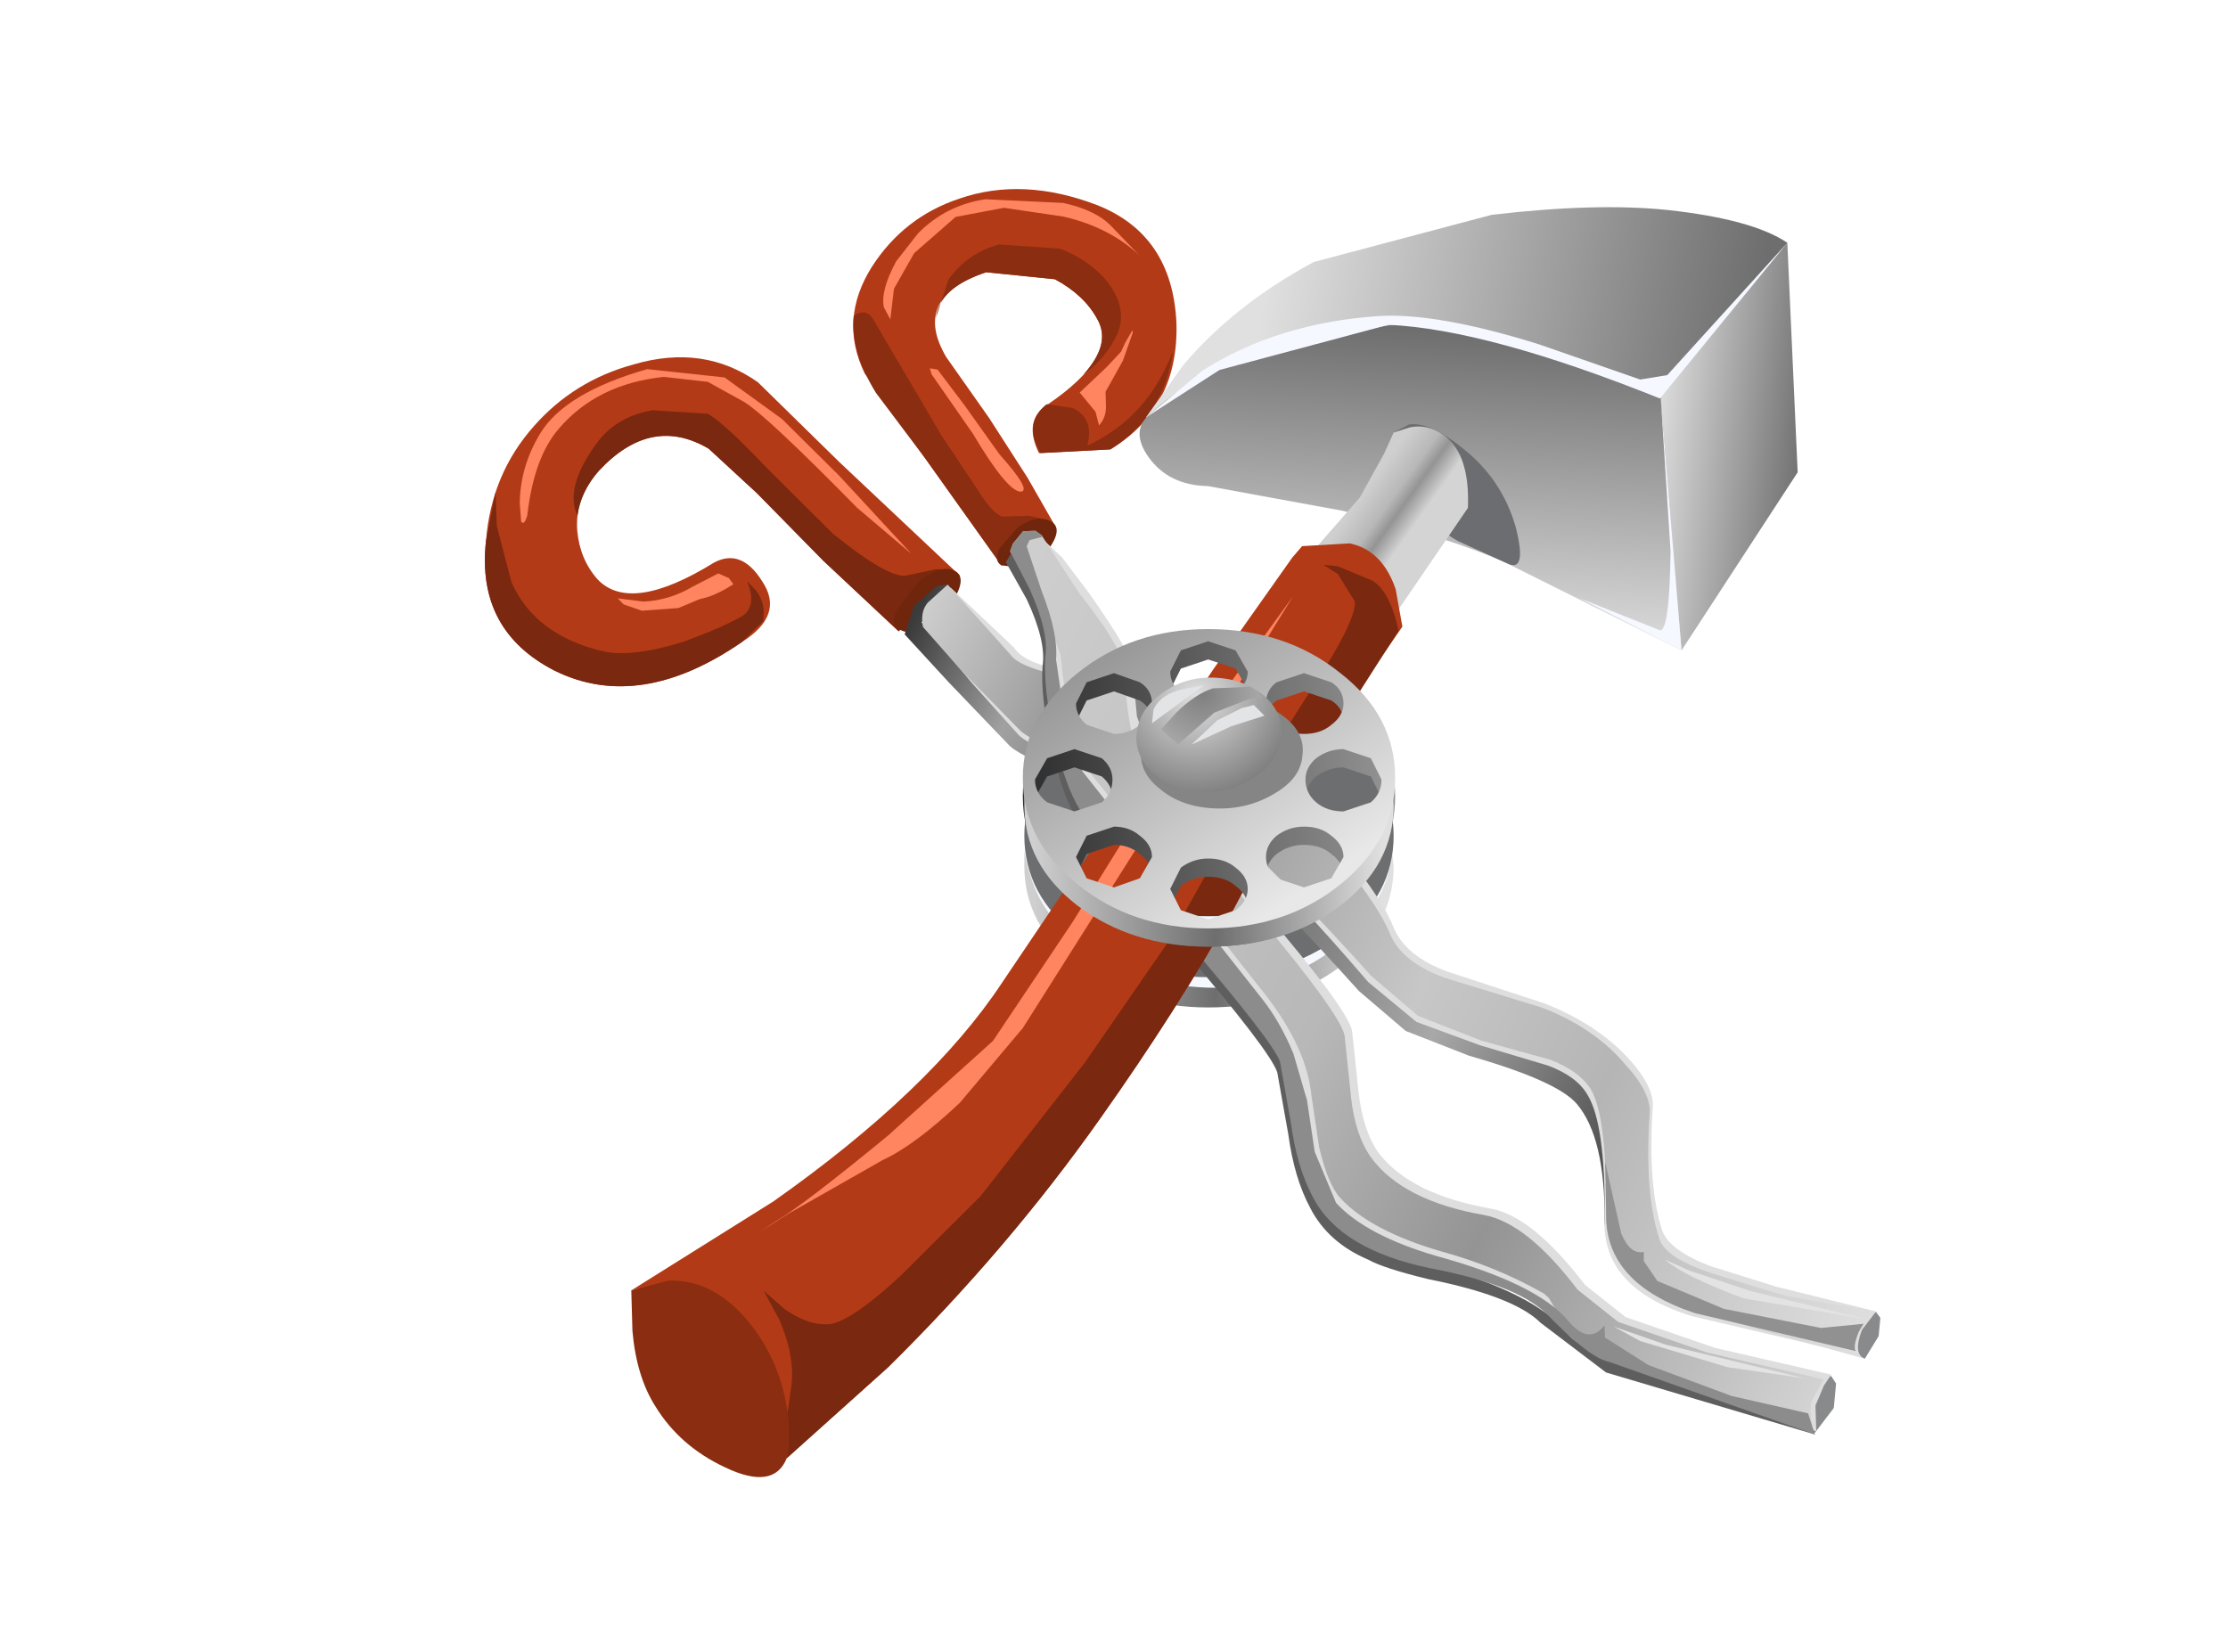 <?xml version="1.0" encoding="UTF-8" standalone="no"?>
<svg xmlns:xlink="http://www.w3.org/1999/xlink" height="54.35px" width="73.3px" xmlns="http://www.w3.org/2000/svg">
  <g transform="matrix(1.0, 0.0, 0.0, 1.0, 0.0, 0.0)">
    <use height="10.3" transform="matrix(1.0, 0.0, 0.0, 1.0, 33.7, 22.85)" width="12.15" xlink:href="#sprite0"/>
    <use height="32.6" transform="matrix(1, 0.009, -0.009, 1, 15.994, 11.699)" width="46.2" xlink:href="#sprite1"/>
    <use height="41.75" transform="matrix(1, -0.031, 0.031, 1, 27.913, 6.396)" width="31.3" xlink:href="#sprite2"/>
    <use height="35.55" transform="matrix(0.976, -0.216, 0.216, 0.976, 14.299, 14.612)" width="44.9" xlink:href="#sprite3"/>
    <use height="10.6" transform="matrix(1.0, 0.0, 0.0, 1.0, 33.65, 20.55)" width="12.35" xlink:href="#sprite4"/>
  </g>
  <defs>
    <g id="sprite0" transform="matrix(1.0, 0.0, 0.0, 1.0, 6.05, 5.15)">
      <use height="10.3" transform="matrix(1.0, 0.0, 0.0, 1.0, -6.05, -5.15)" width="12.15" xlink:href="#shape0"/>
    </g>
    <g id="shape0" transform="matrix(1.0, 0.0, 0.0, 1.0, 6.05, 5.15)">
      <path d="M6.1 0.5 Q6.1 2.45 4.35 3.8 2.55 5.15 0.0 5.15 -2.5 5.15 -4.3 3.8 -6.05 2.45 -6.05 0.5 L-6.05 0.0 Q-5.8 1.75 -4.05 2.95 -2.3 4.15 0.0 4.15 2.35 4.15 4.1 2.95 5.85 1.75 6.05 0.0 L6.1 0.5" fill="url(#gradient0)" fill-rule="evenodd" stroke="none"/>
      <path d="M4.35 2.8 Q5.75 1.7 6.05 0.2 5.8 1.8 4.4 3.0 2.6 4.55 0.0 4.5 -2.75 4.4 -4.45 2.9 -5.85 1.7 -6.0 0.0 -5.85 1.6 -4.3 2.8 -2.5 4.15 0.0 4.15 2.55 4.15 4.35 2.8" fill="#f6f8ff" fill-rule="evenodd" stroke="none"/>
      <path d="M6.1 -0.5 Q6.1 1.45 4.35 2.8 2.55 4.15 0.0 4.15 -2.5 4.15 -4.3 2.8 -6.05 1.45 -6.05 -0.5 -6.05 -2.4 -4.3 -3.8 -2.5 -5.15 0.0 -5.15 2.55 -5.15 4.35 -3.8 6.1 -2.4 6.1 -0.5" fill="#6d6e70" fill-rule="evenodd" stroke="none"/>
    </g>
    <linearGradient gradientTransform="matrix(0.007, 0.0, 0.0, -0.007, 0.0, 2.6)" gradientUnits="userSpaceOnUse" id="gradient0" spreadMethod="pad" x1="-819.2" x2="819.2">
      <stop offset="0.0" stop-color="#cfcfcf"/>
      <stop offset="0.522" stop-color="#6e6e6e"/>
      <stop offset="1.0" stop-color="#e0e0e0"/>
    </linearGradient>
    <g id="sprite1" transform="matrix(1.0, 0.0, 0.0, 1.0, 23.1, 16.3)">
      <use height="32.6" transform="matrix(1.0, 0.0, 0.0, 1.0, -23.1, -16.3)" width="46.2" xlink:href="#shape1"/>
    </g>
    <g id="shape1" transform="matrix(1.0, 0.0, 0.0, 1.0, 23.1, 16.3)">
      <path d="M16.35 13.45 L17.7 14.15 18.2 14.3 21.55 14.85 22.9 14.75 23.05 14.95 23.0 15.55 22.55 16.3 18.2 14.4 17.7 14.15 Q15.7 13.6 15.55 12.9 L16.35 13.45" fill="#888a8c" fill-rule="evenodd" stroke="none"/>
      <path d="M-14.15 -11.85 L-15.75 -13.3 Q-17.65 -14.4 -19.35 -12.55 -20.15 -11.65 -20.05 -10.55 -19.95 -9.6 -19.35 -8.95 -18.25 -7.85 -15.55 -9.55 -14.65 -10.05 -13.95 -8.95 -13.2 -7.85 -14.6 -6.95 -17.95 -4.6 -20.75 -5.95 -23.35 -7.25 -23.05 -10.2 -22.9 -12.4 -21.5 -14.0 -20.2 -15.5 -18.25 -16.05 -15.95 -16.75 -14.15 -15.5 L-11.45 -12.9 -7.45 -9.2 -9.45 -7.35 -11.95 -9.65 -14.15 -11.85" fill="#b33a16" fill-rule="evenodd" stroke="none"/>
      <path d="M-15.8 -14.45 Q-15.3 -14.2 -13.85 -12.7 L-11.65 -10.55 Q-9.7 -9.0 -9.15 -9.2 L-8.25 -9.4 -7.75 -9.4 -8.2 -8.5 -9.45 -7.35 -11.95 -9.65 -14.15 -11.85 -15.75 -13.3 Q-17.65 -14.4 -19.35 -12.55 -19.95 -11.85 -20.05 -11.05 -20.5 -12.0 -19.4 -13.5 -18.75 -14.35 -17.6 -14.55 L-15.8 -14.45" fill="#7a280f" fill-rule="evenodd" stroke="none"/>
      <path d="M-14.45 -8.95 L-14.15 -8.65 Q-13.85 -8.25 -13.9 -7.8 L-13.9 -7.65 -14.6 -6.95 Q-17.95 -4.6 -20.75 -5.95 -23.35 -7.25 -23.05 -10.2 L-22.75 -11.8 -22.7 -10.7 -22.2 -8.85 Q-21.4 -7.1 -19.15 -6.6 -18.2 -6.4 -16.5 -6.95 -15.3 -7.4 -14.6 -7.8 -14.1 -8.15 -14.45 -8.95" fill="#7a280f" fill-rule="evenodd" stroke="none"/>
      <path d="M-8.7 -7.4 Q-9.15 -7.25 -9.4 -7.4 -9.75 -7.55 -9.5 -8.05 L-8.85 -8.95 Q-8.2 -9.5 -7.75 -9.4 -7.15 -9.25 -7.65 -8.4 -8.1 -7.6 -8.7 -7.4" fill="#70250d" fill-rule="evenodd" stroke="none"/>
      <path d="M9.45 6.45 L7.35 5.65 5.8 4.35 Q0.45 -1.5 -1.45 -2.1 L-3.7 -2.7 Q-5.2 -3.15 -5.75 -3.6 L-7.8 -5.7 -9.25 -7.25 -8.95 -8.2 -8.2 -8.85 -7.9 -8.9 -7.5 -8.0 -6.15 -6.05 Q-5.85 -5.65 -4.9 -5.45 L-3.5 -5.2 Q-1.85 -4.95 0.05 -3.9 1.4 -3.15 3.7 -0.7 5.9 1.75 6.4 2.95 6.8 3.9 8.25 4.4 L11.45 5.35 Q13.1 6.0 14.15 7.15 15.05 8.15 15.0 8.85 14.85 11.4 15.3 12.9 L15.45 13.15 15.95 13.95 16.4 14.75 14.8 13.4 Q13.95 12.45 13.95 11.85 13.95 9.1 13.0 8.0 12.35 7.25 9.45 6.45" fill="url(#gradient1)" fill-rule="evenodd" stroke="none"/>
      <path d="M12.05 6.75 L9.8 6.1 7.7 5.35 6.1 4.05 Q1.0 -1.8 -1.15 -2.45 L-3.4 -3.05 Q-4.9 -3.5 -5.45 -3.95 L-7.05 -5.7 -8.7 -7.65 -8.3 -8.15 -7.9 -8.65 -5.85 -6.4 Q-5.45 -5.85 -3.2 -5.55 -1.85 -5.35 0.4 -4.25 1.7 -3.5 4.0 -1.05 6.2 1.4 6.7 2.6 7.1 3.6 8.55 4.05 L11.75 5.05 Q13.45 5.7 14.45 6.85 15.35 7.8 15.3 8.5 15.15 11.1 15.65 12.6 15.85 13.25 17.45 13.75 L19.8 14.4 22.6 14.85 22.4 15.35 Q22.15 15.9 22.4 16.2 L16.85 14.95 Q13.85 14.05 13.95 11.75 13.95 8.65 13.35 7.7 13.0 7.1 12.05 6.75" fill="#dedede" fill-rule="evenodd" stroke="none"/>
      <path d="M4.2 -1.45 Q6.4 1.0 6.9 2.2 7.3 3.2 8.75 3.7 L11.9 4.7 Q13.6 5.35 14.65 6.45 15.55 7.4 15.5 8.1 15.35 10.65 15.85 12.15 16.1 12.8 17.45 13.3 L19.6 13.95 22.95 14.75 22.65 14.85 22.2 15.25 Q21.95 16.0 21.65 15.55 19.3 15.25 17.05 14.55 14.15 13.6 14.15 11.35 14.15 8.25 13.55 7.25 13.2 6.65 12.25 6.35 L10.0 5.7 7.9 4.9 6.3 3.6 Q0.95 -2.25 -0.9 -2.85 L-3.2 -3.45 Q-4.7 -3.9 -5.25 -4.35 L-8.55 -7.75 -8.15 -8.2 -7.75 -8.8 -5.65 -6.85 Q-5.35 -6.4 -4.4 -6.2 L-3.0 -6.0 Q-1.2 -5.65 0.6 -4.7 1.95 -3.95 4.2 -1.45" fill="#dedede" fill-rule="evenodd" stroke="none"/>
      <path d="M4.1 -1.2 Q6.3 1.25 6.8 2.45 7.2 3.4 8.65 3.9 L11.85 4.85 Q13.55 5.5 14.55 6.65 15.45 7.6 15.4 8.3 15.25 10.9 15.75 12.4 15.95 13.05 17.55 13.55 L19.9 14.25 22.9 14.75 22.45 15.35 Q22.15 16.15 22.55 16.3 L16.95 14.8 Q14.0 13.85 14.0 11.6 14.0 8.4 13.45 7.5 13.05 6.9 12.1 6.55 L9.85 5.95 7.75 5.15 6.2 3.85 Q0.85 -2.0 -1.05 -2.6 L-3.3 -3.2 Q-4.85 -3.65 -5.4 -4.1 L-7.35 -6.05 -8.65 -7.5 Q-8.75 -8.0 -8.5 -8.3 L-7.85 -8.9 -5.75 -6.6 Q-5.4 -6.1 -3.1 -5.75 -1.3 -5.35 0.45 -4.45 1.8 -3.7 4.1 -1.2" fill="url(#gradient2)" fill-rule="evenodd" stroke="none"/>
      <path d="M15.95 13.1 L16.75 13.45 18.75 14.1 22.6 15.0 18.55 14.35 Q16.6 13.65 15.95 13.1" fill="#e3e3e3" fill-rule="evenodd" stroke="none"/>
      <path d="M15.25 12.85 L15.25 13.15 15.7 13.8 17.9 14.7 21.1 15.3 22.5 15.15 22.35 15.4 Q22.15 15.9 22.25 16.05 L16.95 14.85 Q14.0 13.9 14.0 11.65 L13.95 9.9 14.5 12.25 Q14.8 12.95 15.25 12.85" fill="#919191" fill-rule="evenodd" stroke="none"/>
      <path d="M-15.25 -15.65 L-13.35 -14.3 -11.45 -12.45 -9.05 -9.9 -10.85 -11.4 Q-13.85 -14.4 -14.6 -14.85 L-15.8 -15.5 -17.25 -15.65 Q-19.45 -15.4 -20.7 -13.9 -21.5 -12.95 -21.7 -11.05 -21.8 -10.7 -21.9 -10.85 L-21.95 -11.45 Q-21.95 -12.65 -21.3 -13.75 -20.5 -15.1 -17.8 -15.9 L-15.25 -15.65" fill="#ff8561" fill-rule="evenodd" stroke="none"/>
      <path d="M-15.4 -9.2 L-15.05 -9.05 -14.9 -8.85 Q-15.5 -8.45 -16.0 -8.35 L-16.7 -8.05 -17.9 -7.95 -18.5 -8.15 -18.7 -8.35 -17.85 -8.25 Q-17.0 -8.3 -16.25 -8.75 L-15.4 -9.2" fill="#ff8561" fill-rule="evenodd" stroke="none"/>
    </g>
    <linearGradient gradientTransform="matrix(0.018, 0.008, 0.011, -0.024, 3.95, 2.8)" gradientUnits="userSpaceOnUse" id="gradient1" spreadMethod="pad" x1="-819.2" x2="819.2">
      <stop offset="0.0" stop-color="#3b3b3b"/>
      <stop offset="0.129" stop-color="#a1a1a1"/>
      <stop offset="0.353" stop-color="#575757"/>
      <stop offset="0.659" stop-color="#a8a8a8"/>
      <stop offset="1.0" stop-color="#1f1f1f"/>
    </linearGradient>
    <linearGradient gradientTransform="matrix(0.022, 0.009, 0.013, -0.028, 7.0, 4.0)" gradientUnits="userSpaceOnUse" id="gradient2" spreadMethod="pad" x1="-819.2" x2="819.2">
      <stop offset="0.0" stop-color="#cfcfcf"/>
      <stop offset="0.196" stop-color="#878787"/>
      <stop offset="0.522" stop-color="#c7c7c7"/>
      <stop offset="0.698" stop-color="#b5b5b5"/>
      <stop offset="1.0" stop-color="#e0e0e0"/>
    </linearGradient>
    <g id="sprite2" transform="matrix(1.0, 0.0, 0.0, 1.0, 15.65, 20.85)">
      <use height="41.75" transform="matrix(1.0, 0.0, 0.0, 1.0, -15.65, -20.85)" width="31.3" xlink:href="#shape2"/>
    </g>
    <g id="shape2" transform="matrix(1.0, 0.0, 0.0, 1.0, 15.65, 20.85)">
      <path d="M9.3 17.7 Q10.85 18.35 12.05 18.6 L15.45 19.0 15.6 19.25 15.5 20.05 14.85 20.85 Q12.5 19.35 10.1 18.35 L7.1 16.55 Q8.0 17.2 9.3 17.7" fill="#888a8c" fill-rule="evenodd" stroke="none"/>
      <path d="M-11.2 -18.15 Q-13.7 -17.4 -12.6 -15.4 L-11.25 -13.35 -10.05 -11.35 -9.2 -9.75 -9.8 -8.9 -11.0 -8.5 -13.4 -12.1 -15.3 -14.95 Q-16.1 -16.75 -14.95 -18.45 -13.85 -20.05 -12.0 -20.6 -9.9 -21.25 -7.5 -20.25 -5.05 -19.2 -5.0 -16.3 -5.0 -13.5 -7.3 -12.2 L-9.65 -12.15 Q-10.15 -13.25 -9.3 -13.75 -6.95 -15.25 -7.6 -16.5 -8.0 -17.3 -8.95 -17.85 L-11.2 -18.15" fill="#b33a16" fill-rule="evenodd" stroke="none"/>
      <path d="M-5.15 -15.35 Q-5.5 -13.25 -7.3 -12.2 L-9.6 -12.15 Q-10.15 -13.15 -9.35 -13.75 L-8.5 -13.6 Q-7.8 -13.25 -8.05 -12.35 -6.05 -13.2 -5.15 -15.35" fill="#8a2d11" fill-rule="evenodd" stroke="none"/>
      <path d="M-11.2 -18.15 Q-12.75 -17.7 -12.9 -16.7 L-12.45 -17.95 Q-11.8 -18.8 -10.75 -19.05 L-8.75 -18.85 Q-7.7 -18.4 -7.15 -17.6 -6.6 -16.75 -6.95 -16.0 -7.35 -15.2 -8.1 -14.7 -7.15 -15.7 -7.6 -16.5 -8.0 -17.3 -8.95 -17.85 L-11.2 -18.15" fill="#8a2d11" fill-rule="evenodd" stroke="none"/>
      <path d="M-15.6 -16.85 Q-15.15 -17.15 -14.9 -16.6 L-12.85 -12.85 -11.7 -11.0 Q-11.2 -10.15 -10.9 -10.1 L-10.05 -10.1 -9.45 -9.95 -9.4 -9.5 -9.8 -8.9 -11.0 -8.5 -13.4 -12.1 -14.95 -14.3 Q-15.75 -15.7 -15.6 -16.85" fill="#8a2d11" fill-rule="evenodd" stroke="none"/>
      <path d="M-10.35 -8.4 L-11.0 -8.5 Q-11.25 -8.65 -11.05 -9.05 L-10.45 -9.7 Q-9.9 -10.1 -9.45 -9.95 -8.9 -9.75 -9.35 -9.1 -9.8 -8.5 -10.35 -8.4" fill="#70250d" fill-rule="evenodd" stroke="none"/>
      <path d="M-10.25 -9.45 L-9.85 -9.5 -9.7 -9.4 -9.0 -8.7 -8.15 -7.5 Q-6.8 -5.45 -6.8 -5.0 L-6.7 -3.4 -5.95 -1.05 -2.75 3.1 Q-0.1 6.4 0.05 7.15 L0.2 9.15 Q0.3 10.45 0.8 11.2 1.8 12.6 4.45 13.15 5.8 13.45 7.45 15.75 L8.75 16.85 11.65 17.95 15.45 18.95 15.2 19.3 14.9 19.95 14.9 20.8 Q9.2 18.4 8.4 18.15 7.85 18.0 6.3 16.45 5.25 15.35 2.9 14.8 -0.1 14.1 -1.05 12.2 L-1.65 9.9 -1.9 8.0 Q-2.1 7.3 -4.9 3.75 L-8.15 -0.5 -9.05 -3.05 Q-9.5 -4.7 -9.4 -5.65 -9.25 -6.45 -9.85 -7.85 L-10.5 -9.1 -10.5 -9.2 -10.25 -9.45" fill="#dedede" fill-rule="evenodd" stroke="none"/>
      <path d="M-10.7 -8.95 L-10.6 -9.2 -10.25 -9.6 -9.85 -9.6 -9.65 -9.45 -8.5 -7.55 Q-6.95 -5.45 -7.05 -4.8 -7.05 -2.35 -6.2 -0.9 L-2.95 3.25 Q-0.35 6.55 -0.2 7.3 L-0.05 9.35 Q0.05 10.6 0.55 11.35 1.55 12.8 4.2 13.35 5.6 13.65 7.2 15.9 L8.5 17.0 11.4 18.1 15.2 19.1 14.75 19.85 Q14.7 20.3 14.8 20.6 L8.15 18.3 Q7.5 18.15 6.1 16.6 5.0 15.6 2.65 14.95 -0.4 14.25 -1.25 12.35 -1.75 11.35 -1.9 10.05 L-2.15 8.15 Q-2.35 7.5 -5.15 3.9 L-8.4 -0.35 -9.3 -2.85 Q-9.75 -4.5 -9.65 -5.45 -9.5 -6.25 -10.1 -7.7 L-10.7 -8.95" fill="url(#gradient3)" fill-rule="evenodd" stroke="none"/>
      <path d="M-9.4 -6.25 L-9.15 -5.5 -9.0 -3.75 -8.45 -1.8 -2.75 5.9 Q-1.45 7.7 -1.35 9.25 L-1.15 10.95 Q-0.9 12.2 -0.5 12.65 0.45 13.75 2.75 14.5 4.55 15.05 6.1 16.0 L6.25 16.15 6.75 17.05 6.25 16.5 Q5.15 15.4 2.8 14.85 -0.3 13.95 -1.15 12.2 L-1.75 9.9 -2.0 8.0 Q-2.2 7.35 -5.0 3.75 L-8.25 -0.5 -9.2 -3.0 Q-9.65 -4.7 -9.5 -5.6 -9.45 -6.35 -9.85 -7.45 L-9.8 -7.45 -9.7 -7.4 -9.4 -6.25" fill="#dedede" fill-rule="evenodd" stroke="none"/>
      <path d="M-9.8 -7.3 Q-9.3 -6.05 -9.4 -5.05 L-9.2 -3.25 -8.65 -1.35 -2.95 6.35 Q-1.7 8.2 -1.6 9.7 L-1.4 11.4 Q-1.15 12.65 -0.75 13.1 0.2 14.2 2.5 14.95 5.75 15.95 6.75 17.25 7.4 18.1 7.95 17.45 L7.85 17.75 Q7.95 18.15 9.05 18.6 L12.0 19.65 14.65 20.35 14.85 20.9 8.05 18.65 5.95 16.95 Q5.1 16.05 2.3 15.4 0.85 15.0 0.35 14.7 -0.95 14.1 -1.5 12.95 -2.0 11.95 -2.15 10.5 L-2.45 8.45 Q-2.65 7.75 -5.5 4.2 L-8.75 0.0 Q-9.25 -0.9 -9.55 -2.55 -9.85 -4.15 -9.75 -5.15 -9.6 -5.95 -10.2 -7.35 L-10.85 -8.6 -10.45 -9.2 -10.15 -8.4 -9.8 -7.3" fill="#5e5e5e" fill-rule="evenodd" stroke="none"/>
      <path d="M-10.1 -7.7 L-10.7 -8.95 -10.6 -9.2 -10.25 -9.6 -9.85 -9.6 -9.65 -9.45 -9.6 -9.4 -10.05 -9.3 -10.15 -9.1 -9.7 -7.6 Q-9.2 -6.2 -9.3 -5.35 L-9.1 -3.6 -8.55 -1.65 -2.85 6.05 Q-2.3 6.8 -1.9 7.85 L-1.5 9.4 -1.3 11.1 -0.65 12.8 Q0.3 13.9 2.6 14.65 5.85 15.65 6.85 16.9 7.5 17.75 8.05 17.1 L8.05 17.5 9.45 18.45 12.15 19.55 14.65 20.2 14.85 20.9 8.15 18.3 Q7.5 18.15 6.1 16.6 5.1 15.65 2.4 15.05 -0.55 14.35 -1.4 12.6 -1.9 11.6 -2.05 10.15 L-2.35 8.1 Q-2.55 7.45 -5.4 3.9 L-8.65 -0.35 Q-9.15 -1.2 -9.45 -2.85 -9.75 -4.45 -9.65 -5.45 -9.5 -6.25 -10.1 -7.7" fill="#8c8c8c" fill-rule="evenodd" stroke="none"/>
      <path d="M8.35 17.15 L10.05 17.8 14.6 19.05 12.05 18.6 9.2 17.65 8.35 17.15" fill="#e3e3e3" fill-rule="evenodd" stroke="none"/>
      <path d="M-14.15 -18.6 L-13.4 -19.5 Q-12.45 -20.4 -11.15 -20.55 L-8.6 -20.35 Q-7.6 -20.1 -7.1 -19.6 L-6.15 -18.55 Q-7.1 -19.5 -8.6 -19.9 L-10.55 -20.25 -12.15 -20.0 -13.55 -18.85 -14.25 -17.7 -14.4 -16.7 -14.6 -17.1 Q-14.7 -17.65 -14.15 -18.6" fill="#ff8561" fill-rule="evenodd" stroke="none"/>
      <path d="M-6.45 -16.1 L-6.45 -16.0 -6.8 -15.1 -7.4 -14.1 -7.4 -13.65 Q-7.4 -13.25 -7.65 -13.0 L-7.75 -13.45 -8.25 -14.1 -7.35 -14.9 -6.85 -15.4 -6.7 -15.7 -6.45 -16.1" fill="#ff8561" fill-rule="evenodd" stroke="none"/>
      <path d="M-12.9 -15.0 L-12.05 -13.8 -10.95 -12.15 Q-9.9 -10.9 -10.3 -10.9 -10.75 -10.95 -11.8 -12.85 L-13.1 -14.85 -13.15 -15.05 -12.9 -15.0" fill="#ff8561" fill-rule="evenodd" stroke="none"/>
    </g>
    <linearGradient gradientTransform="matrix(0.02, 0.01, 0.014, -0.025, 2.0, 5.85)" gradientUnits="userSpaceOnUse" id="gradient3" spreadMethod="pad" x1="-819.2" x2="819.2">
      <stop offset="0.0" stop-color="#cfcfcf"/>
      <stop offset="0.439" stop-color="#b8b8b8"/>
      <stop offset="0.659" stop-color="#949494"/>
      <stop offset="1.0" stop-color="#d4d4d4"/>
    </linearGradient>
    <g id="sprite3" transform="matrix(1.0, 0.0, 0.0, 1.0, 22.45, 17.75)">
      <use height="35.55" transform="matrix(1.0, 0.0, 0.0, 1.0, -22.45, -17.75)" width="44.9" xlink:href="#shape3"/>
    </g>
    <g id="shape3" transform="matrix(1.0, 0.0, 0.0, 1.0, 22.45, 17.75)">
      <path d="M18.6 -13.55 L22.45 -14.6 21.15 -7.15 16.15 -2.25 15.2 -7.4 18.6 -13.55" fill="url(#gradient4)" fill-rule="evenodd" stroke="none"/>
      <path d="M18.85 -16.5 Q21.5 -15.6 22.45 -14.6 L14.75 -8.8 4.6 -11.8 2.2 -12.8 0.6 -13.55 2.15 -14.95 Q4.25 -16.55 7.1 -17.35 L13.15 -17.6 Q16.6 -17.25 18.85 -16.5" fill="url(#gradient5)" fill-rule="evenodd" stroke="none"/>
      <path d="M17.3 -10.65 L16.15 -2.25 11.15 -6.3 Q9.55 -7.5 6.25 -9.15 L2.1 -10.9 Q0.85 -11.2 0.4 -12.25 0.0 -13.2 0.7 -13.6 2.6 -14.7 5.2 -15.05 L10.15 -14.7 Q13.1 -13.65 17.3 -10.65" fill="url(#gradient6)" fill-rule="evenodd" stroke="none"/>
      <path d="M8.9 -9.0 L8.45 -11.3 9.0 -11.45 Q9.7 -11.4 10.6 -10.25 11.6 -9.0 11.7 -7.4 11.75 -5.8 11.15 -6.3 L9.75 -7.35 Q8.9 -8.1 8.9 -9.0" fill="#6c6d70" fill-rule="evenodd" stroke="none"/>
      <path d="M4.25 -7.5 L6.9 -9.45 8.0 -10.7 8.45 -11.3 9.0 -11.35 Q9.6 -11.35 10.05 -10.85 10.75 -10.05 10.3 -8.35 L6.25 -4.55 Q5.35 -3.8 4.25 -7.5" fill="url(#gradient7)" fill-rule="evenodd" stroke="none"/>
      <path d="M16.15 -2.25 L13.25 -4.65 15.6 -3.05 Q15.9 -2.95 16.5 -5.5 L17.3 -10.65 16.15 -2.25" fill="#f6f8ff" fill-rule="evenodd" stroke="none"/>
      <path d="M17.25 -10.5 Q12.2 -13.95 9.05 -14.8 L3.3 -14.55 0.6 -13.55 2.75 -14.65 Q5.5 -15.65 8.8 -15.15 10.7 -14.85 13.75 -13.1 L16.75 -11.25 17.65 -11.2 22.45 -14.6 17.25 -10.5" fill="#f6f8ff" fill-rule="evenodd" stroke="none"/>
      <path d="M-16.1 11.55 L-16.85 13.95 Q-17.75 16.55 -18.35 17.35 -19.0 18.3 -20.4 17.2 -21.7 16.2 -22.2 14.75 -22.6 13.65 -22.4 12.15 L-22.15 10.85 -19.85 10.65 -18.55 10.9 -16.1 11.55" fill="#8a2d11" fill-rule="evenodd" stroke="none"/>
      <path d="M7.35 -5.0 L5.9 -3.65 2.75 -0.45 -0.1 2.9 Q-2.6 5.7 -5.85 8.65 -9.75 12.2 -14.45 15.15 L-18.35 17.35 Q-18.1 16.8 -18.0 15.95 -17.85 14.2 -18.6 12.7 -19.45 11.05 -20.9 10.8 L-22.15 10.85 -16.95 9.0 Q-11.1 6.55 -8.05 3.6 L1.0 -5.0 4.3 -8.0 4.7 -8.3 6.25 -8.05 Q7.25 -7.6 7.4 -6.25 L7.35 -5.0" fill="#b33a16" fill-rule="evenodd" stroke="none"/>
      <path d="M7.2 -4.9 L2.75 -0.45 -0.1 2.9 Q-2.6 5.7 -5.85 8.65 -9.75 12.2 -14.45 15.15 L-18.35 17.35 Q-18.1 16.8 -18.0 15.9 L-17.7 15.1 Q-17.35 14.15 -17.6 12.85 L-17.9 11.8 -17.35 12.55 Q-16.65 13.3 -15.95 13.35 -15.2 13.35 -13.4 12.3 L-10.25 10.3 -5.95 6.75 -2.4 3.45 0.05 0.7 2.5 -2.15 4.6 -4.25 Q5.95 -5.65 6.0 -6.15 L5.65 -7.15 5.25 -7.55 5.7 -7.4 6.7 -6.7 Q7.2 -6.25 7.2 -4.9" fill="#7a280f" fill-rule="evenodd" stroke="none"/>
      <path d="M-5.35 2.15 L-1.3 -2.0 4.05 -6.75 -1.2 -1.35 -7.7 5.2 -10.25 7.15 Q-12.0 8.2 -13.15 8.45 L-16.55 9.5 -17.65 9.9 -17.0 9.65 Q-16.05 9.35 -12.8 7.7 L-8.75 5.4 -5.35 2.15" fill="#ff8561" fill-rule="evenodd" stroke="none"/>
    </g>
    <linearGradient gradientTransform="matrix(-0.003, -0.001, -0.001, 0.003, 19.1, -8.5)" gradientUnits="userSpaceOnUse" id="gradient4" spreadMethod="pad" x1="-819.2" x2="819.2">
      <stop offset="0.0" stop-color="#6e6e6e"/>
      <stop offset="1.0" stop-color="#e0e0e0"/>
    </linearGradient>
    <linearGradient gradientTransform="matrix(-0.009, -0.004, -0.004, 0.01, 12.75, -13.65)" gradientUnits="userSpaceOnUse" id="gradient5" spreadMethod="pad" x1="-819.2" x2="819.2">
      <stop offset="0.0" stop-color="#6e6e6e"/>
      <stop offset="1.0" stop-color="#e0e0e0"/>
    </linearGradient>
    <linearGradient gradientTransform="matrix(-0.002, 0.006, 0.007, 0.002, 8.65, -9.45)" gradientUnits="userSpaceOnUse" id="gradient6" spreadMethod="pad" x1="-819.2" x2="819.2">
      <stop offset="0.0" stop-color="#6e6e6e"/>
      <stop offset="1.0" stop-color="#e0e0e0"/>
    </linearGradient>
    <linearGradient gradientTransform="matrix(7.0E-4, 0.001, 0.001, -9.0E-4, 7.35, -8.5)" gradientUnits="userSpaceOnUse" id="gradient7" spreadMethod="pad" x1="-819.2" x2="819.2">
      <stop offset="0.0" stop-color="#cfcfcf"/>
      <stop offset="0.439" stop-color="#b8b8b8"/>
      <stop offset="0.659" stop-color="#949494"/>
      <stop offset="1.0" stop-color="#d4d4d4"/>
    </linearGradient>
    <g id="sprite4" transform="matrix(1.0, 0.0, 0.0, 1.0, 6.1, 5.45)">
      <use height="10.4" transform="matrix(1.0, 0.0, 0.0, 1.0, -6.1, -5.25)" width="12.25" xlink:href="#shape4"/>
      <use height="5.15" transform="matrix(1.0, 0.0, 0.0, 1.0, -6.05, 0.0)" width="12.15" xlink:href="#shape5"/>
      <use height="9.85" transform="matrix(1.0, 0.0, 0.0, 1.0, -6.1, -5.3)" width="12.25" xlink:href="#shape6"/>
      <use height="4.3" transform="matrix(1.0, 0.0, 0.0, 1.0, -2.35, -3.7)" width="5.45" xlink:href="#shape7"/>
    </g>
    <g id="shape4" transform="matrix(1.0, 0.0, 0.0, 1.0, 6.1, 5.25)">
      <path d="M-1.85 2.8 Q-1.85 2.4 -2.25 2.1 -2.6 1.8 -3.1 1.8 L-4.0 2.1 -4.35 2.8 -4.0 3.5 -3.1 3.8 -2.25 3.5 -1.85 2.8 M-4.35 -2.25 Q-4.35 -1.85 -4.0 -1.55 L-3.1 -1.25 Q-2.6 -1.25 -2.25 -1.55 -1.85 -1.85 -1.85 -2.25 -1.85 -2.7 -2.25 -2.95 L-3.1 -3.25 -4.0 -2.95 -4.35 -2.25 M-3.5 -0.45 L-4.4 -0.75 -5.3 -0.45 -5.7 0.25 Q-5.7 0.7 -5.3 1.0 L-4.4 1.3 -3.5 1.0 Q-3.15 0.7 -3.15 0.25 -3.15 -0.15 -3.5 -0.45 M4.35 3.7 Q2.55 5.15 0.0 5.15 -2.5 5.15 -4.3 3.7 -6.1 2.25 -6.1 0.2 -6.1 -1.8 -4.35 -3.55 -2.6 -5.3 -0.05 -5.25 2.45 -5.2 4.3 -3.5 6.15 -1.85 6.15 0.2 6.15 2.25 4.35 3.7 M0.0 4.85 L0.9 4.55 Q1.3 4.25 1.3 3.85 1.3 3.45 0.9 3.15 0.55 2.85 0.0 2.85 -0.5 2.85 -0.9 3.15 L-1.25 3.85 -0.9 4.55 0.0 4.85 M4.45 2.8 Q4.45 2.4 4.05 2.1 3.7 1.8 3.15 1.8 2.65 1.8 2.25 2.1 1.9 2.4 1.9 2.8 1.9 3.2 2.25 3.5 L3.15 3.8 4.05 3.5 4.45 2.8 M4.45 -0.75 Q3.95 -0.75 3.55 -0.45 3.2 -0.15 3.2 0.25 3.2 0.7 3.55 1.0 3.9 1.3 4.45 1.3 L5.35 1.0 Q5.7 0.7 5.7 0.25 L5.35 -0.45 4.45 -0.75 M1.9 -2.25 Q1.9 -1.85 2.25 -1.55 2.65 -1.25 3.15 -1.25 3.7 -1.25 4.05 -1.55 4.45 -1.85 4.45 -2.25 4.45 -2.7 4.05 -2.95 L3.15 -3.25 2.25 -2.95 Q1.9 -2.7 1.9 -2.25 M0.9 -4.0 L0.0 -4.3 -0.9 -4.0 -1.25 -3.3 Q-1.25 -2.9 -0.9 -2.6 -0.5 -2.3 0.0 -2.3 0.55 -2.3 0.9 -2.6 1.3 -2.9 1.3 -3.3 L0.9 -4.0" fill="url(#gradient8)" fill-rule="evenodd" stroke="none"/>
    </g>
    <linearGradient gradientTransform="matrix(0.007, 0.0, 0.0, 0.006, 0.0, 0.2)" gradientUnits="userSpaceOnUse" id="gradient8" spreadMethod="pad" x1="-819.2" x2="819.2">
      <stop offset="0.0" stop-color="#303030"/>
      <stop offset="1.0" stop-color="#919191"/>
    </linearGradient>
    <g id="shape5" transform="matrix(1.0, 0.0, 0.0, 1.0, 6.05, 0.0)">
      <path d="M6.1 0.5 Q6.1 2.45 4.35 3.8 2.55 5.15 0.0 5.15 -2.5 5.15 -4.3 3.8 -6.05 2.45 -6.05 0.5 L-6.05 0.0 Q-5.8 1.75 -4.05 2.95 -2.3 4.15 0.0 4.15 2.35 4.15 4.1 2.95 5.85 1.75 6.05 0.0 L6.1 0.5" fill="url(#gradient9)" fill-rule="evenodd" stroke="none"/>
      <path d="M4.35 2.8 Q5.75 1.65 6.05 0.2 5.8 1.75 4.4 3.0 2.6 4.55 0.0 4.5 -2.7 4.4 -4.45 2.9 -5.85 1.7 -6.0 0.0 -5.8 1.6 -4.3 2.8 -2.5 4.15 0.0 4.15 2.55 4.15 4.35 2.8" fill="#f6f8ff" fill-rule="evenodd" stroke="none"/>
    </g>
    <linearGradient gradientTransform="matrix(0.007, 0.0, 0.0, -0.007, 0.0, 2.6)" gradientUnits="userSpaceOnUse" id="gradient9" spreadMethod="pad" x1="-819.2" x2="819.2">
      <stop offset="0.0" stop-color="#cfcfcf"/>
      <stop offset="0.522" stop-color="#6e6e6e"/>
      <stop offset="1.0" stop-color="#e0e0e0"/>
    </linearGradient>
    <g id="shape6" transform="matrix(1.0, 0.0, 0.0, 1.0, 6.1, 5.3)">
      <path d="M-1.85 2.2 Q-1.85 1.8 -2.25 1.5 -2.6 1.2 -3.1 1.2 L-4.0 1.5 -4.35 2.2 -4.0 2.9 -3.1 3.2 -2.25 2.9 -1.85 2.2 M-3.1 -3.85 L-4.0 -3.55 -4.35 -2.85 Q-4.35 -2.45 -4.0 -2.15 L-3.1 -1.85 Q-2.6 -1.85 -2.25 -2.15 -1.85 -2.45 -1.85 -2.85 -1.85 -3.3 -2.25 -3.55 L-3.1 -3.85 M-5.3 -1.05 L-5.7 -0.35 Q-5.7 0.1 -5.3 0.4 L-4.4 0.7 -3.5 0.4 Q-3.15 0.1 -3.15 -0.35 -3.15 -0.75 -3.5 -1.05 L-4.4 -1.35 -5.3 -1.05 M0.9 2.55 Q0.55 2.25 0.0 2.25 -0.5 2.25 -0.9 2.55 L-1.25 3.25 -0.9 3.95 0.0 4.25 0.9 3.95 Q1.3 3.65 1.3 3.25 1.3 2.85 0.9 2.55 M4.05 1.5 Q3.7 1.2 3.15 1.2 2.65 1.2 2.25 1.5 1.9 1.8 1.9 2.2 1.9 2.6 2.25 2.9 L3.15 3.2 4.05 2.9 4.45 2.2 Q4.45 1.8 4.05 1.5 M0.0 -5.3 Q2.55 -5.3 4.35 -3.85 6.15 -2.45 6.15 -0.4 6.15 1.65 4.35 3.1 2.55 4.55 0.0 4.55 -2.5 4.55 -4.3 3.1 -6.1 1.65 -6.1 -0.4 -6.1 -2.4 -4.3 -3.85 -2.5 -5.3 0.0 -5.3 M4.45 -1.35 Q3.95 -1.35 3.55 -1.05 3.2 -0.75 3.2 -0.35 3.2 0.1 3.55 0.4 3.9 0.7 4.45 0.7 L5.35 0.4 Q5.7 0.1 5.7 -0.35 L5.35 -1.05 4.45 -1.35 M0.9 -3.2 Q1.3 -3.5 1.3 -3.9 L0.9 -4.6 0.0 -4.9 -0.9 -4.6 -1.25 -3.9 Q-1.25 -3.5 -0.9 -3.2 -0.5 -2.9 0.0 -2.9 0.55 -2.9 0.9 -3.2 M4.05 -3.55 L3.15 -3.85 2.25 -3.55 Q1.9 -3.3 1.9 -2.85 1.9 -2.45 2.25 -2.15 2.65 -1.85 3.15 -1.85 3.7 -1.85 4.05 -2.15 4.45 -2.45 4.45 -2.85 4.45 -3.3 4.05 -3.55" fill="url(#gradient10)" fill-rule="evenodd" stroke="none"/>
    </g>
    <linearGradient gradientTransform="matrix(0.004, 0.006, 0.006, -0.004, -0.65, -1.25)" gradientUnits="userSpaceOnUse" id="gradient10" spreadMethod="pad" x1="-819.2" x2="819.2">
      <stop offset="0.0" stop-color="#8a8a8a"/>
      <stop offset="1.0" stop-color="#e8e8e8"/>
    </linearGradient>
    <g id="shape7" transform="matrix(1.0, 0.0, 0.0, 1.0, 2.35, 3.7)">
      <path d="M3.1 -1.15 Q3.05 -0.4 2.2 0.1 1.3 0.65 0.2 0.6 -0.9 0.55 -1.6 -0.05 -2.3 -0.6 -2.2 -1.35 -2.1 -2.1 -1.3 -2.6 -0.45 -3.1 0.65 -3.05 1.75 -3.0 2.45 -2.45 3.2 -1.9 3.1 -1.15" fill="#858585" fill-rule="evenodd" stroke="none"/>
      <path d="M2.4 -1.75 Q2.3 -0.95 1.55 -0.45 0.8 0.1 -0.2 0.05 -1.15 0.0 -1.8 -0.55 -2.45 -1.15 -2.35 -1.9 -2.25 -2.7 -1.5 -3.2 -0.75 -3.75 0.25 -3.7 1.2 -3.65 1.85 -3.1 2.5 -2.5 2.4 -1.75" fill="url(#gradient11)" fill-rule="evenodd" stroke="none"/>
      <path d="M-1.55 -2.0 L-1.05 -2.55 Q-0.45 -3.15 0.15 -3.35 L1.4 -3.4 1.8 -3.05 1.35 -3.0 0.2 -2.55 -1.0 -1.5 -1.55 -2.0" fill="url(#gradient12)" fill-rule="evenodd" stroke="none"/>
      <path d="M-0.15 -3.45 L-1.85 -2.2 -1.8 -2.65 Q-1.55 -3.2 -0.7 -3.35 L-0.15 -3.45" fill="#e3e4e6" fill-rule="evenodd" stroke="none"/>
      <path d="M1.5 -2.8 L1.85 -2.45 0.75 -2.1 -0.55 -1.5 0.3 -2.3 1.1 -2.7 1.5 -2.8" fill="#e3e4e6" fill-rule="evenodd" stroke="none"/>
    </g>
    <radialGradient cx="0" cy="0" gradientTransform="matrix(0.002, 0.004, 0.004, -0.002, -0.4, -3.1)" gradientUnits="userSpaceOnUse" id="gradient11" r="819.2" spreadMethod="pad">
      <stop offset="0.0" stop-color="#e0e0e0"/>
      <stop offset="1.0" stop-color="#757575"/>
    </radialGradient>
    <radialGradient cx="0" cy="0" gradientTransform="matrix(0.001, 0.002, 0.002, -0.001, -0.2, -3.2)" gradientUnits="userSpaceOnUse" id="gradient12" r="819.2" spreadMethod="pad">
      <stop offset="0.0" stop-color="#7f7f7f"/>
      <stop offset="1.0" stop-color="#a6a6a6"/>
    </radialGradient>
  </defs>
</svg>
